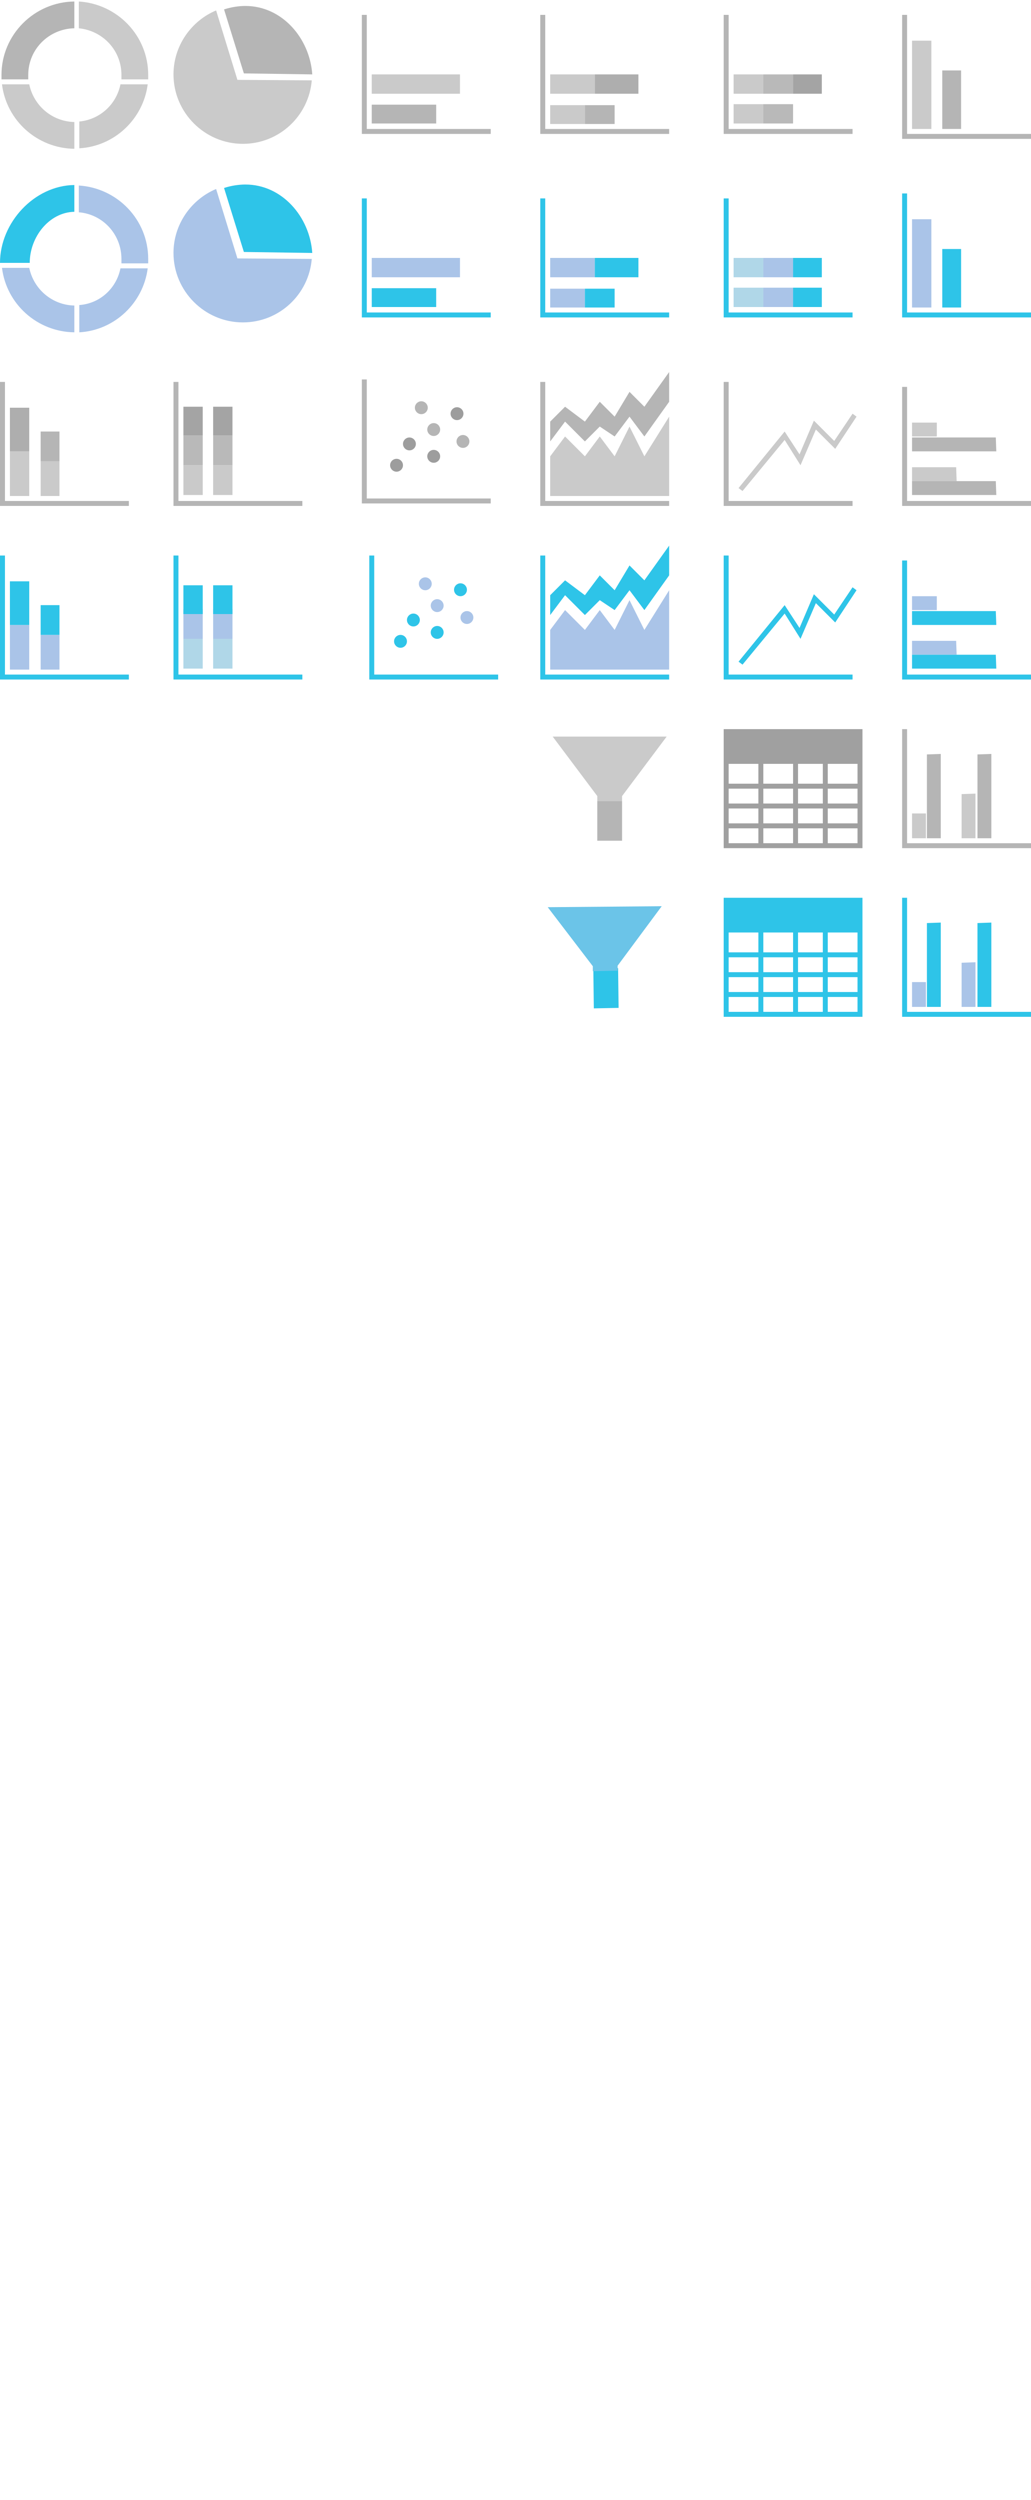 <?xml version="1.0" encoding="utf-8"?>
<svg id="Layer_1" xmlns="http://www.w3.org/2000/svg"
 width="208" height="504"
	 viewBox="0 0 208 504">
<style type="text/css">
	.st0{fill:#B5B5B5;}
	.st1{fill:#CACACA;}
	.st2{fill:#AEAEAE;}
	.st3{fill:#2EC4E8;}
	.st4{fill:#AAC4E8;}
	.st5{fill:#B0D7E8;}
	.st6{fill:#B9B9B9;}
	.st7{fill:#A4A4A4;}
	.st8{fill:#6BC4E8;}
	.st9{fill:#A0A0A0;}
	.st10{fill:#9D9D9D;}
</style>
<path class="st0" d="M208,28h-26V3h1v24h25V28z"/>
<path class="st1" d="M184,8.2h3.9V26H184V8.2z"/>
<path class="st0" d="M190.1,14.2h3.8V26h-3.8V14.2z M26,102H0V77h1v24h25V102z M99,27H73V3h1v23h25V27z"/>
<path class="st1" d="M75,15h17.8v3.9H75V15z"/>
<path class="st0" d="M75,21.1h13v3.8H75V21.1z M135,27h-26V3h1v23h25V27z"/>
<path class="st1" d="M111,15h9v3.9h-9V15z"/>
<path class="st2" d="M120,15h8.8v3.9H120V15z"/>
<path class="st1" d="M111,21.2h7V25h-7V21.2z"/>
<path class="st0" d="M118,21.2h6V25h-6V21.2z"/>
<path class="st3" d="M135,64h-26V40h1v23h25V64z"/>
<path class="st4" d="M111,52h9v3.9h-9V52z"/>
<path class="st3" d="M120,52h8.8v3.9H120V52z"/>
<path class="st4" d="M111,58.2h7V62h-7V58.2z"/>
<path class="st3" d="M118,58.2h6V62h-6V58.2z"/>
<path class="st1" d="M2,91h3.9v9H2V91z"/>
<path class="st2" d="M2,82.2h3.9V91H2V82.2z"/>
<path class="st1" d="M8.2,93H12v7H8.2V93z"/>
<path class="st0" d="M8.2,87H12v6H8.2V87z M61,102H35V77h1v24h25V102z"/>
<path class="st3" d="M99,64H73V40h1v23h25V64z"/>
<path class="st4" d="M75,52h17.8v3.9H75V52z"/>
<path class="st3" d="M75,58.1h13v3.8H75V58.1z M172,64h-26V40h1v23h25V64z"/>
<path class="st5" d="M148,52h6v3.9h-6V52z"/>
<path class="st4" d="M154,52h6v3.9h-6V52z"/>
<path class="st3" d="M160,52h5.8v3.9H160V52z"/>
<path class="st5" d="M148,58h6v3.9h-6V58z"/>
<path class="st4" d="M154,58h6v3.9h-6V58z"/>
<path class="st3" d="M160,58h5.8v3.9H160V58z"/>
<path class="st1" d="M111,100v-8l3-4l4,4l3-4l3,4l3-6l3,6l5-8v16H111z"/>
<path class="st0" d="M111,89l3-4l4,4l3-3l3,2l3-4l3,4l5-7v-6l-5,7l-3-3l-3,5l-3-3l-3,4l-4-3l-3,3V89z"/>
<path class="st3" d="M135,137h-26v-25h1v24h25V137z"/>
<path class="st4" d="M111,135v-8l3-4l4,4l3-4l3,4l3-6l3,6l5-8v16H111z"/>
<path class="st3" d="M111,124l3-4l4,4l3-3l3,2l3-4l3,4l5-7v-6l-5,7l-3-3l-3,5l-3-3l-3,4l-4-3l-3,3V124z M172,137h-26v-25h1v24h25
	V137z"/>
<path class="st3" d="M158.3,122l3,4.6l2.9-6.8l4.1,4.1l3.7-5.5l0.8,0.6l-4.3,6.5l-3.9-3.9l-3.1,7.2l-3.2-5.1l-8.5,10.3l-0.8-0.6
	L158.3,122"/>
<path class="st0" d="M172,102h-26V77h1v24h25V102z"/>
<path class="st1" d="M158.3,87l3,4.6l2.9-6.8l4.1,4.1l3.7-5.5l0.8,0.6l-4.3,6.5l-3.9-3.9l-3.1,7.2l-3.2-5.1L149.8,99l-0.8-0.6
	L158.3,87"/>
<path class="st0" d="M63,15C62.5,7.7,56.9,1.2,49.5,1.2c-1.2,0-2.8,0.2-4.3,0.7l4,12.9L63,15z"/>
<path class="st1" d="M43.6,2.1C38.6,4.2,35,9.2,35,15c0,7.7,6.3,14,14,14c7.3,0,13.3-5.6,13.9-12.8l-15-0.1L43.6,2.1z"/>
<path class="st3" d="M63,51c-0.5-7.3-6.1-13.8-13.5-13.8c-1.2,0-2.8,0.2-4.3,0.7l4,12.9L63,51z"/>
<path class="st4" d="M43.6,38.1c-5,2.1-8.6,7.1-8.6,12.9c0,7.7,6.3,14,14,14c7.3,0,13.3-5.6,13.9-12.8l-15-0.1
	C47.9,52.1,43.6,38.1,43.6,38.1z"/>
<path class="st0" d="M5.7,15.1c0-5.2,4.2-9.3,9.3-9.4V0.3C6.9,0.4,0.3,7,0.3,15.1V16h5.4L5.7,15.1"/>
<path class="st1" d="M16,24.5v5.4C23.1,29.5,28.9,24,29.8,17h-5.5C23.5,21,20.2,24.1,16,24.5 M5.9,17H0.4C1.3,24.3,7.5,29.9,15,30
	v-5.4C10.5,24.5,6.8,21.3,5.9,17 M24.5,15.1V16h5.4v-0.9c0-7.9-6.2-14.3-14-14.8v5.4C20.8,6.2,24.5,10.2,24.5,15.1"/>
<path class="st3" d="M0,53c0-8.1,6.9-15.6,15-15.7v5.4C9.9,42.8,6,47.8,6,53H0z"/>
<path class="st4" d="M16,61.5V67c7.1-0.4,12.9-5.9,13.8-12.9h-5.5C23.5,58.1,20.2,61.2,16,61.5 M5.9,54H0.4C1.3,61.3,7.5,66.9,15,67
	v-5.4C10.5,61.5,6.8,58.3,5.9,54 M24.5,52.2v0.9h5.4v-0.9c0-7.9-6.2-14.3-14-14.8v5.4C20.8,43.2,24.5,47.3,24.5,52.2"/>
<path class="st1" d="M37,93.8h3.9v6H37V93.8z"/>
<path class="st6" d="M37,87.8h3.9v6H37V87.8z"/>
<path class="st7" d="M37,82h3.9v5.8H37V82z"/>
<path class="st1" d="M43,93.8h3.9v6H43V93.8z"/>
<path class="st6" d="M43,87.8h3.9v6H43V87.8z"/>
<path class="st7" d="M43,82h3.9v5.8H43V82z"/>
<path class="st3" d="M208,64h-26V39h1v24h25V64z"/>
<path class="st4" d="M184,44.2h3.9V62H184V44.2z"/>
<path class="st3" d="M190.1,50.2h3.8V62h-3.8V50.2z M26,137H0v-25h1v24h25V137z"/>
<path class="st4" d="M2,126h3.9v9H2V126z"/>
<path class="st3" d="M2,117.2h3.9v8.8H2V117.2z"/>
<path class="st4" d="M8.2,128H12v7H8.2V128z"/>
<path class="st3" d="M8.2,122H12v6H8.2V122z M61,137H35v-25h1v24h25V137z"/>
<path class="st5" d="M37,128.8h3.9v6H37V128.8z"/>
<path class="st4" d="M37,122.8h3.9v6H37V122.8z"/>
<path class="st3" d="M37,118h3.9v5.8H37V118z"/>
<path class="st5" d="M43,128.8h3.9v6H43V128.8z"/>
<path class="st4" d="M43,122.8h3.9v6H43V122.8z"/>
<path class="st3" d="M43,118h3.9v5.8H43V118z"/>
<path class="st0" d="M120.5,161.5h5v8h-5V161.5z"/>
<path class="st1" d="M134.5,148.5h-23l9,12v1h5v-1L134.5,148.5z"/>
<path class="st3" d="M119.7,195.3l5-0.1l0.1,8l-5,0.1L119.7,195.3z"/>
<path class="st8" d="M133.5,182.7l-23,0.2l9.1,11.9l0,1l5-0.1l0-1L133.5,182.7z"/>
<path class="st0" d="M172,27h-26V3h1v23h25V27z"/>
<path class="st1" d="M148,15h6v3.9h-6V15z"/>
<path class="st6" d="M154,15h6v3.9h-6V15z"/>
<path class="st7" d="M160,15h5.8v3.9H160V15z"/>
<path class="st1" d="M148,21h6v3.9h-6V21z"/>
<path class="st6" d="M154,21h6v3.9h-6V21z"/>
<path class="st9" d="M146,147v24h28v-24H146z M153,170h-6v-3h6V170z M153,166h-6v-3h6V166z M153,162h-6v-3h6V162z M153,158h-6v-4h6
	V158z M160,170h-6v-3h6V170z M160,166h-6v-3h6V166z M160,162h-6v-3h6V162z M160,158h-6v-4h6V158z M166,170h-5v-3h5V170z M166,166h-5
	v-3h5V166z M166,162h-5v-3h5V162z M166,158h-5v-4h5V158z M173,170h-6v-3h6V170z M173,166h-6v-3h6V166z M173,162h-6v-3h6V162z
	 M173,158h-6v-4h6V158z"/>
<path class="st3" d="M146,181v24h28v-24H146z M153,204h-6v-3h6V204z M153,200h-6v-3h6V200z M153,196h-6v-3h6V196z M153,192h-6v-4h6
	V192z M160,204h-6v-3h6V204z M160,200h-6v-3h6V200z M160,196h-6v-3h6V196z M160,192h-6v-4h6V192z M166,204h-5v-3h5V204z M166,200h-5
	v-3h5V200z M166,196h-5v-3h5V196z M166,192h-5v-4h5V192z M173,204h-6v-3h6V204z M173,200h-6v-3h6V200z M173,196h-6v-3h6V196z
	 M173,192h-6v-4h6V192z M208,137h-26v-24h1v23h25V137z"/>
<path class="st4" d="M189,123h-5v-2.8h5V123z"/>
<path class="st3" d="M201,126h-17v-2.8h16.9L201,126z"/>
<path class="st4" d="M193,132h-9v-2.8h8.9L193,132z"/>
<path class="st3" d="M201,134.8h-17V132h16.9L201,134.8z"/>
<path class="st0" d="M208,102h-26V78h1v23h25V102z"/>
<path class="st1" d="M189,88h-5v-2.8h5V88z"/>
<path class="st0" d="M201,91h-17v-2.8h16.9L201,91z"/>
<path class="st1" d="M193,97h-9v-2.8h8.9L193,97z"/>
<path class="st0" d="M201,99.8h-17V97h16.9L201,99.8z M208,171h-26v-24h1v23h25V171z"/>
<path class="st1" d="M186.8,164v5H184v-5H186.8z"/>
<path class="st0" d="M189.8,152v17H187v-16.9L189.8,152z"/>
<path class="st1" d="M196.8,160v9H194v-8.9L196.8,160z"/>
<path class="st0" d="M200,152v17h-2.8v-16.9L200,152z"/>
<path class="st3" d="M208,205h-26v-24h1v23h25V205z"/>
<path class="st4" d="M186.8,198v5H184v-5H186.8z"/>
<path class="st3" d="M189.8,186v17H187v-16.9L189.8,186z"/>
<path class="st4" d="M196.8,194v9H194v-8.9L196.8,194z"/>
<path class="st3" d="M200,186v17h-2.8v-16.9L200,186z"/>
<path class="st0" d="M110,77v24h25v1h-26V77"/>
<path class="st3" d="M100.5,137h-26v-25h1v24h25V137z"/>
<path class="st0" d="M74,76.5v24h25v1H73v-25"/>
<circle class="st10" cx="80" cy="93.8" r="1.3"/>
<circle class="st10" cx="82.6" cy="89.5" r="1.3"/>
<circle class="st10" cx="87.5" cy="92" r="1.3"/>
<circle class="st0" cx="87.5" cy="86.6" r="1.3"/>
<circle class="st0" cx="85" cy="82.2" r="1.3"/>
<circle class="st0" cx="93.4" cy="89" r="1.3"/>
<circle class="st10" cx="92.2" cy="83.4" r="1.3"/>
<circle class="st3" cx="80.8" cy="129.3" r="1.3"/>
<circle class="st3" cx="83.4" cy="125" r="1.3"/>
<circle class="st3" cx="88.2" cy="127.5" r="1.3"/>
<circle class="st4" cx="88.2" cy="122.1" r="1.3"/>
<circle class="st4" cx="85.8" cy="117.7" r="1.3"/>
<circle class="st4" cx="94.2" cy="124.5" r="1.3"/>
<circle class="st3" cx="92.9" cy="118.9" r="1.3"/>
</svg>
